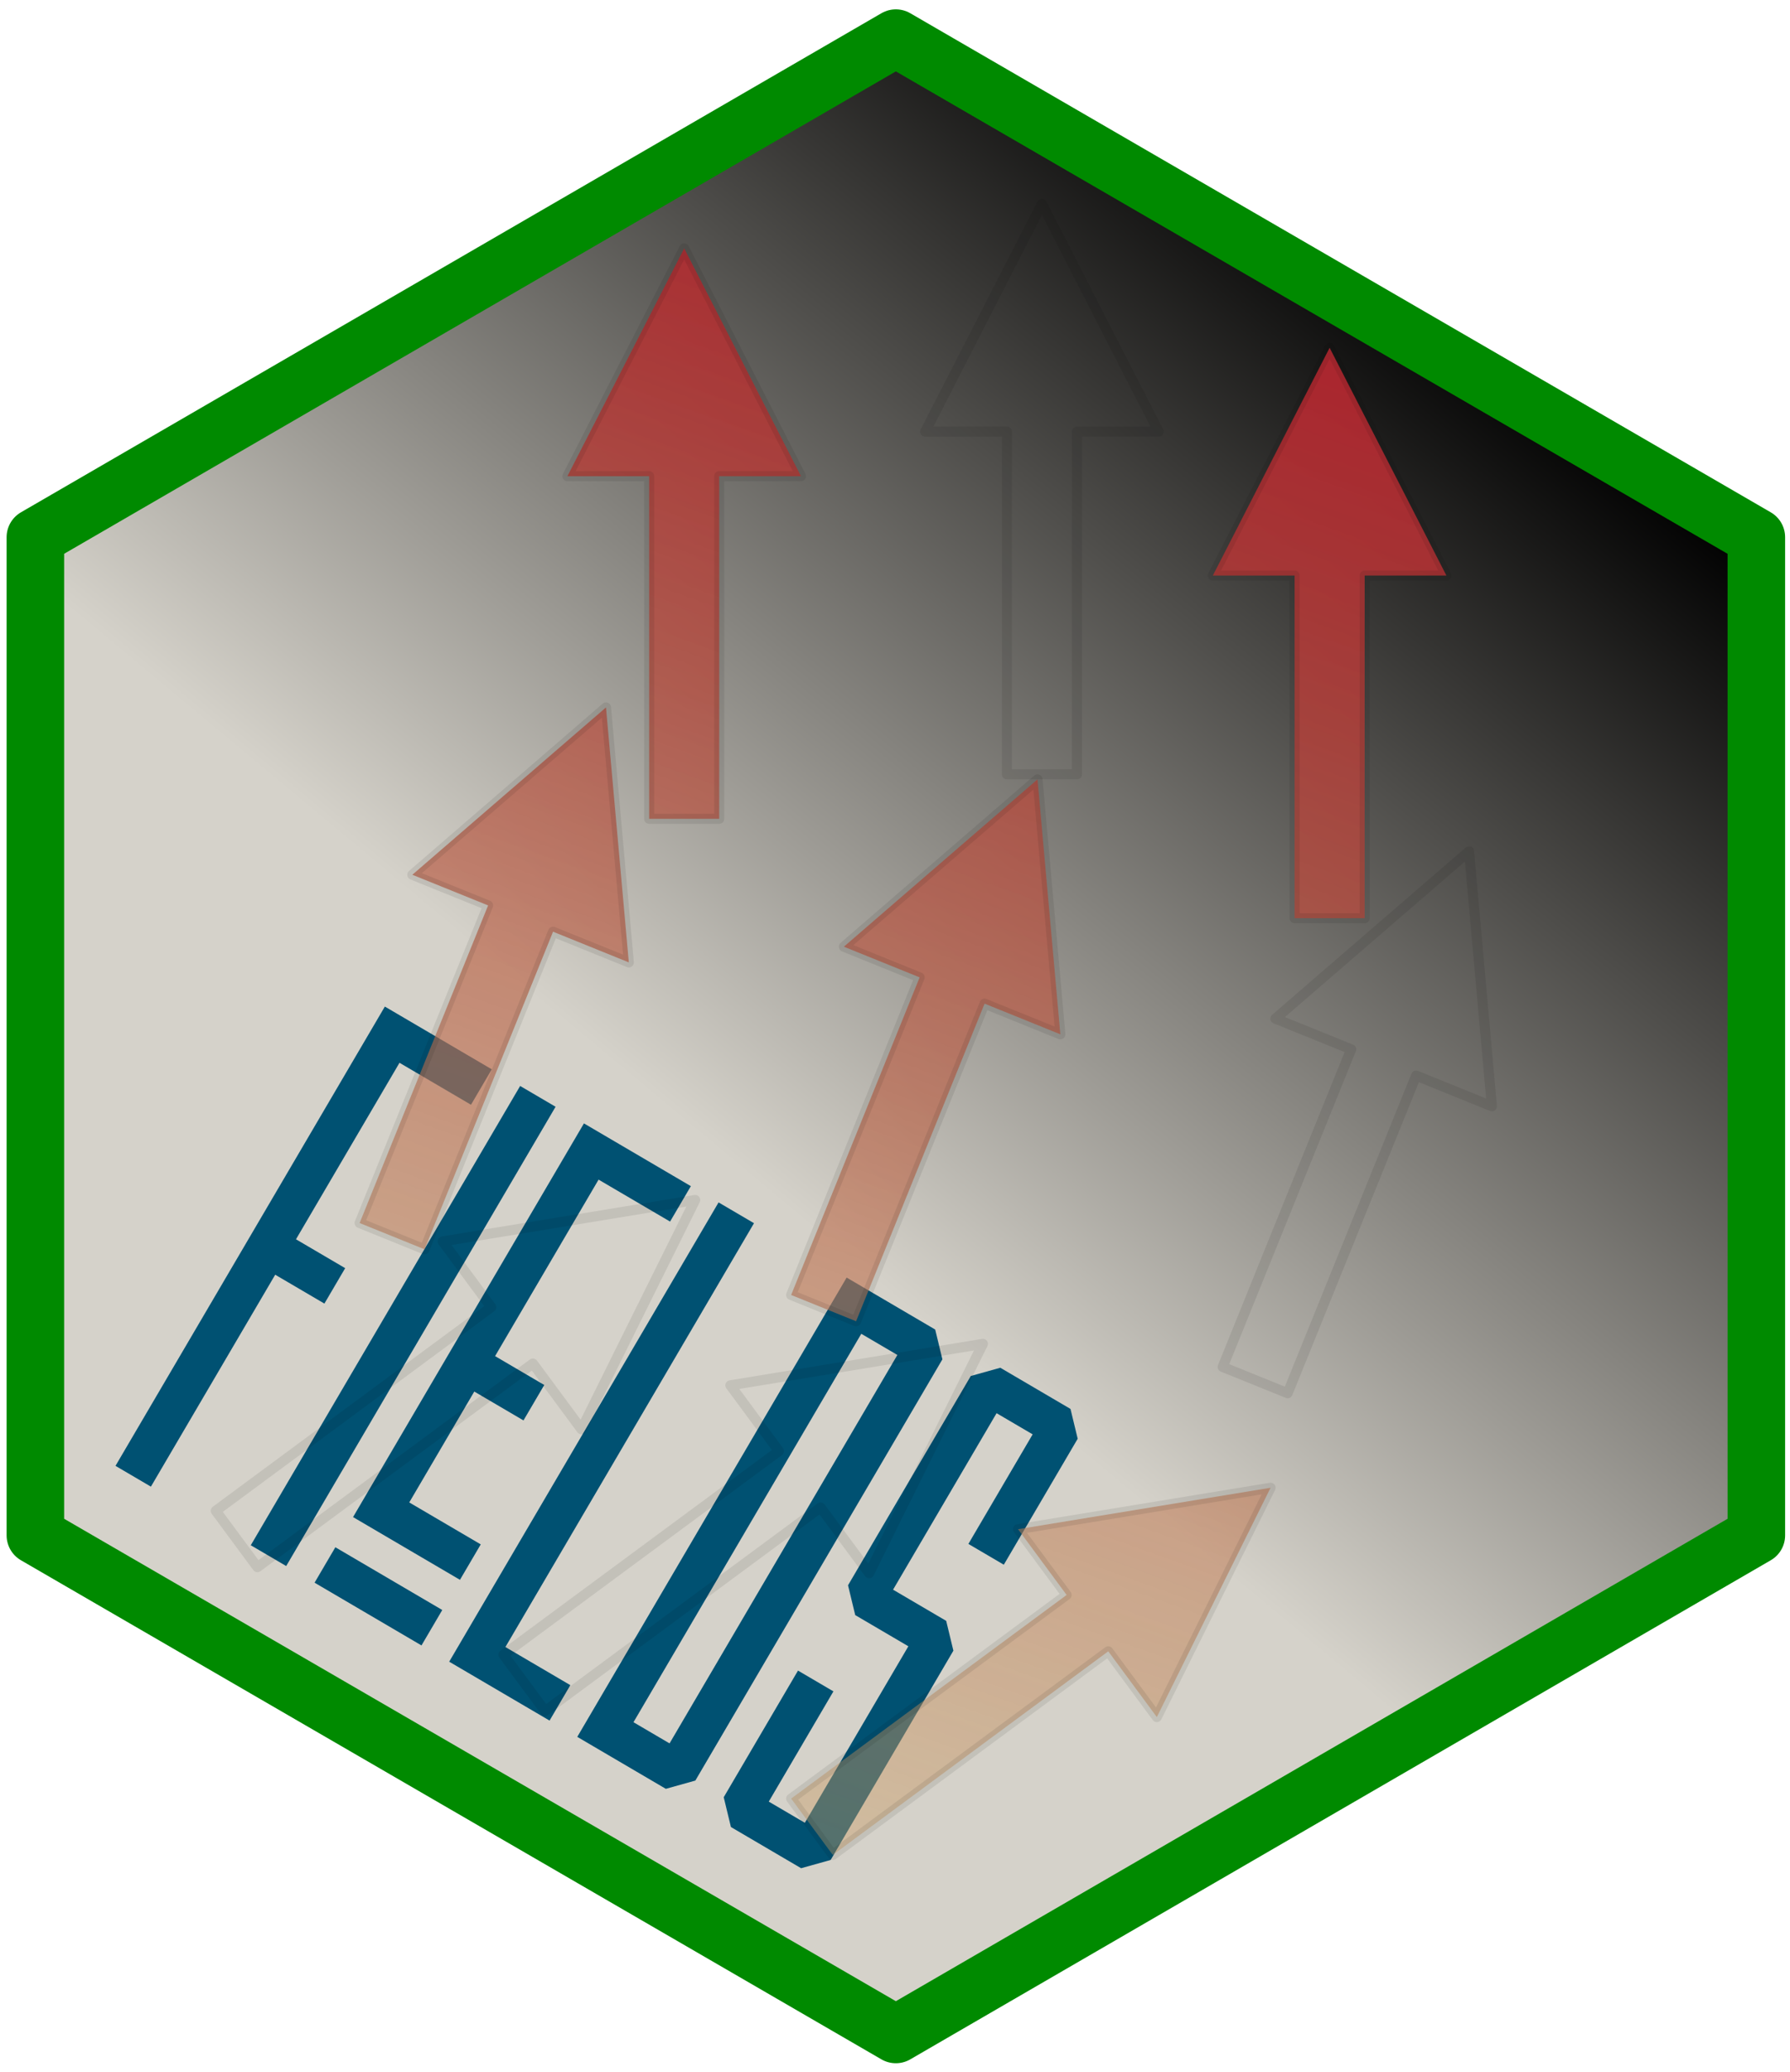 <?xml version="1.0" encoding="UTF-8" standalone="no"?>
<svg
   viewBox="0 0 124.44 144.00"
   id="logo"
   version="1.1"
   sodipodi:docname="logo.svg"
   xml:space="preserve"
   inkscape:export-filename="logo_edit.svg"
   inkscape:export-xdpi="96"
   inkscape:export-ydpi="96"
   inkscape:version="1.2.2 (732a01da63, 2022-12-09)"
   xmlns:inkscape="http://www.inkscape.org/namespaces/inkscape"
   xmlns:sodipodi="http://sodipodi.sourceforge.net/DTD/sodipodi-0.dtd"
   xmlns:xlink="http://www.w3.org/1999/xlink"
   xmlns="http://www.w3.org/2000/svg"
   xmlns:svg="http://www.w3.org/2000/svg"><sodipodi:namedview
   id="namedview105"
   pagecolor="#ffffff"
   bordercolor="#000000"
   borderopacity="0.25"
   inkscape:showpageshadow="2"
   inkscape:pageopacity="0.0"
   inkscape:pagecheckerboard="0"
   inkscape:deskcolor="#d1d1d1"
   showgrid="false"
   inkscape:zoom="2.631153"
   inkscape:cx="46.747566"
   inkscape:cy="75.062149"
   inkscape:window-width="1920"
   inkscape:window-height="1001"
   inkscape:window-x="-9"
   inkscape:window-y="-9"
   inkscape:window-maximized="1"
   inkscape:current-layer="logo" />
<defs
   id="defs4"><linearGradient
     id="linearGradient9462"><stop
       style="stop-color:#d5d2ca;stop-opacity:1;"
       offset="0"
       id="stop9458" /><stop
       style="stop-color:#000000;stop-opacity:1;"
       offset="1"
       id="stop9460" /></linearGradient><linearGradient
     id="linearGradient3491"><stop
       style="stop-color:#aa272f;stop-opacity:1;"
       offset="0"
       id="stop3487" /><stop
       style="stop-color:#d0b972;stop-opacity:0.283;"
       offset="1"
       id="stop3489" /></linearGradient><style
     type="text/css"
     id="style6">
    line, polyline, path, rect, circle {
      fill: none;
      stroke: #000000;
      stroke-linecap: round;
      stroke-linejoin: round;
      stroke-miterlimit: 10.00;
    }
  </style><clipPath
     clipPathUnits="userSpaceOnUse"
     id="clipPath1107"><g
       id="g1111"><rect
         x="8.22"
         y="5.48"
         width="130.3"
         height="130.3"
         id="rect1109" /></g></clipPath><clipPath
     clipPathUnits="userSpaceOnUse"
     id="clipPath1101"><g
       id="g1105"><rect
         x="8.22"
         y="5.48"
         width="130.3"
         height="130.3"
         id="rect1103" /></g></clipPath><clipPath
     clipPathUnits="userSpaceOnUse"
     id="clipPath1095"><g
       id="g1099"><rect
         x="8.22"
         y="5.48"
         width="130.3"
         height="130.3"
         id="rect1097" /></g></clipPath><clipPath
     clipPathUnits="userSpaceOnUse"
     id="clipPath1089"><g
       id="g1093"><rect
         x="8.22"
         y="5.48"
         width="130.3"
         height="130.3"
         id="rect1091" /></g></clipPath><clipPath
     clipPathUnits="userSpaceOnUse"
     id="clipPath1083"><g
       id="g1087"><rect
         x="8.22"
         y="5.48"
         width="130.3"
         height="130.3"
         id="rect1085" /></g></clipPath><clipPath
     clipPathUnits="userSpaceOnUse"
     id="clipPath1077"><g
       id="g1081"><rect
         x="8.22"
         y="5.48"
         width="130.3"
         height="130.3"
         id="rect1079" /></g></clipPath><clipPath
     clipPathUnits="userSpaceOnUse"
     id="clipPath1071"><g
       id="g1075"><rect
         x="8.22"
         y="5.48"
         width="130.3"
         height="130.3"
         id="rect1073" /></g></clipPath><clipPath
     clipPathUnits="userSpaceOnUse"
     id="clipPath1065"><g
       id="g1069"><rect
         x="8.22"
         y="5.48"
         width="130.3"
         height="130.3"
         id="rect1067" /></g></clipPath><clipPath
     clipPathUnits="userSpaceOnUse"
     id="clipPath1059"><g
       id="g1063"><rect
         x="8.22"
         y="5.48"
         width="130.3"
         height="130.3"
         id="rect1061" /></g></clipPath><clipPath
     clipPathUnits="userSpaceOnUse"
     id="clipPath1053"><g
       id="g1057"><rect
         x="8.22"
         y="5.48"
         width="130.3"
         height="130.3"
         id="rect1055" /></g></clipPath><clipPath
     clipPathUnits="userSpaceOnUse"
     id="clipPath1047"><g
       id="g1051"><rect
         x="8.22"
         y="5.48"
         width="130.3"
         height="130.3"
         id="rect1049" /></g></clipPath><clipPath
     clipPathUnits="userSpaceOnUse"
     id="clipPath1041"><g
       id="g1045"><rect
         x="8.22"
         y="5.48"
         width="130.3"
         height="130.3"
         id="rect1043" /></g></clipPath><clipPath
     clipPathUnits="userSpaceOnUse"
     id="clipPath1035"><g
       id="g1039"><rect
         x="8.22"
         y="5.48"
         width="130.3"
         height="130.3"
         id="rect1037" /></g></clipPath><clipPath
     clipPathUnits="userSpaceOnUse"
     id="clipPath1029"><g
       id="g1033"><rect
         x="8.22"
         y="5.48"
         width="130.3"
         height="130.3"
         id="rect1031" /></g></clipPath><clipPath
     clipPathUnits="userSpaceOnUse"
     id="clipPath1023"><g
       id="g1027"><rect
         x="8.22"
         y="5.48"
         width="130.3"
         height="130.3"
         id="rect1025" /></g></clipPath><clipPath
     clipPathUnits="userSpaceOnUse"
     id="clipPath1017"><g
       id="g1021"><rect
         x="8.22"
         y="5.48"
         width="130.3"
         height="130.3"
         id="rect1019" /></g></clipPath><clipPath
     clipPathUnits="userSpaceOnUse"
     id="clipPath1011"><g
       id="g1015"><rect
         x="8.22"
         y="5.48"
         width="130.3"
         height="130.3"
         id="rect1013" /></g></clipPath><clipPath
     clipPathUnits="userSpaceOnUse"
     id="clipPath1005"><g
       id="g1009"><rect
         x="8.22"
         y="5.48"
         width="130.3"
         height="130.3"
         id="rect1007" /></g></clipPath><clipPath
     clipPathUnits="userSpaceOnUse"
     id="clipPath999"><g
       id="g1003"><rect
         x="8.22"
         y="5.48"
         width="130.3"
         height="130.3"
         id="rect1001" /></g></clipPath><clipPath
     clipPathUnits="userSpaceOnUse"
     id="clipPath993"><g
       id="g997"><rect
         x="8.22"
         y="5.48"
         width="130.3"
         height="130.3"
         id="rect995" /></g></clipPath><clipPath
     clipPathUnits="userSpaceOnUse"
     id="clipPath987"><g
       id="g991"><rect
         x="8.22"
         y="5.48"
         width="130.3"
         height="130.3"
         id="rect989" /></g></clipPath><clipPath
     clipPathUnits="userSpaceOnUse"
     id="clipPath981"><g
       id="g985"><rect
         x="8.22"
         y="5.48"
         width="130.3"
         height="130.3"
         id="rect983" /></g></clipPath><clipPath
     clipPathUnits="userSpaceOnUse"
     id="clipPath1449"><g
       id="g1453"
       transform="matrix(0.497,0.937,-0.879,0.552,106.44,-48.393)"><polyline
         points="2.285 37.429 2.285 106.799 62.105 141.486 121.926 106.799 121.926 37.429 62.105 2.743 2.285 37.429"
         style="mix-blend-mode:normal;fill:none;fill-opacity:1;fill-rule:nonzero;stroke:#ff7900;stroke-width:4;stroke-linecap:round;stroke-linejoin:round;stroke-miterlimit:10;stroke-opacity:1"
         clip-path="url(#cpMHwxMjQuNDQxfDE0My45OTd8MC4xNDMxMzc=)"
         id="polyline1451"
         transform="translate(0.174,-0.093)" /></g></clipPath><clipPath
     clipPathUnits="userSpaceOnUse"
     id="clipPath1467"><g
       id="g1471"
       transform="matrix(0.497,0.937,-0.879,0.552,106.44,-48.393)"><polyline
         points="2.285 37.429 2.285 106.799 62.105 141.486 121.926 106.799 121.926 37.429 62.105 2.743 2.285 37.429"
         style="mix-blend-mode:normal;fill:none;fill-opacity:1;fill-rule:nonzero;stroke:#ff7900;stroke-width:4;stroke-linecap:round;stroke-linejoin:round;stroke-miterlimit:10;stroke-opacity:1"
         clip-path="url(#cpMHwxMjQuNDQxfDE0My45OTd8MC4xNDMxMzc=)"
         id="polyline1469"
         transform="translate(0.174,-0.093)" /></g></clipPath><linearGradient
     xlink:href="#linearGradient3491"
     id="linearGradient3493"
     x1="75"
     y1="20"
     x2="30"
     y2="145"
     gradientUnits="userSpaceOnUse" /><linearGradient
     xlink:href="#linearGradient9462"
     id="linearGradient9464"
     x1="49.826"
     y1="80.093"
     x2="99.826"
     y2="20.093"
     gradientUnits="userSpaceOnUse" /></defs><polyline
   points="2.285 37.429 2.285 106.799 62.105 141.486 121.926 106.799 121.926 37.429 62.105 2.743 2.285 37.429"
   style="mix-blend-mode:normal;fill:url(#linearGradient9464);fill-opacity:1;fill-rule:nonzero;stroke:#008a00;stroke-width:4;stroke-opacity:1"
   clip-path="none"
   id="polyline29"
   transform="translate(0.174,-0.093)" /><g
   aria-label="FIeLDS"
   id="text3549"
   style="fill:#005172;fill-opacity:1;stroke:none;stroke-width:2.2;stroke-linejoin:miter;stroke-dasharray:none;stroke-opacity:1"
   transform="matrix(0.45,0.264,-0.264,0.45,32.209,51.38)"><path
     d="M 9,36 H 25.517 V 41.472 H 14.472 v 27.259 h 7.6 v 5.472 H 14.472 V 106.933 H 9 Z"
     style="fill:#005172;fill-opacity:1;stroke:none;stroke-width:2.2;stroke-linejoin:miter;stroke-dasharray:none;stroke-opacity:1"
     id="path4825" /><path
     d="M 29.901,106.933 V 36 h 5.472 V 106.933 Z"
     style="fill:#005172;fill-opacity:1;stroke:none;stroke-width:2.2;stroke-linejoin:miter;stroke-dasharray:none;stroke-opacity:1"
     id="path4827" /><path
     d="m 39.756,101.461 h 16.517 v 5.472 H 39.756 Z M 56.273,41.472 H 45.228 v 27.259 h 7.6 v 5.472 h -7.6 v 17.125 h 11.045 v 5.472 H 39.756 v -60.8 h 16.517 z"
     style="fill:#005172;fill-opacity:1;stroke:none;stroke-width:2.2;stroke-linejoin:miter;stroke-dasharray:none;stroke-opacity:1"
     id="path4829" /><path
     d="m 66.027,101.461 h 10.032 v 5.472 H 60.555 V 36 h 5.472 z"
     style="fill:#005172;fill-opacity:1;stroke:none;stroke-width:2.2;stroke-linejoin:miter;stroke-dasharray:none;stroke-opacity:1"
     id="path4831" /><path
     d="m 80.341,36 h 13.68 l 2.837,2.939 v 65.056 l -2.837,2.939 H 80.341 Z M 91.387,101.461 V 41.472 h -5.573 v 59.989 z"
     style="fill:#005172;fill-opacity:1;stroke:none;stroke-width:2.2;stroke-linejoin:miter;stroke-dasharray:none;stroke-opacity:1"
     id="path4833" /><path
     d="m 104.079,36 h 10.843 l 2.837,2.939 v 19.456 h -5.472 V 41.472 h -5.573 v 27.259 h 8.208 l 2.837,2.939 v 32.325 l -2.837,2.939 h -10.843 l -2.837,-2.939 V 84.437 h 5.472 v 17.024 h 5.573 V 74.203 h -8.208 l -2.837,-2.939 V 38.939 Z"
     style="fill:#005172;fill-opacity:1;stroke:none;stroke-width:2.2;stroke-linejoin:miter;stroke-dasharray:none;stroke-opacity:1"
     id="path4835" /></g><g
   id="g1798"
   style="fill-opacity:1;fill:url(#linearGradient3493);stroke:#000000;stroke-width:0.7;stroke-dasharray:none;stroke-opacity:0.085"><path
     d="m 47.565,17.264 8.118,15.83 H 50 V 56.906 H 45.129 V 33.094 h -5.683 z"
     id="path841"
     style="fill:url(#linearGradient3493);stroke:#000000;stroke-width:0.7;fill-opacity:1;stroke-dasharray:none;stroke-opacity:0.085" /><path
     d="M 48.329,83.398 40.423,99.335 37.046,94.765 17.895,108.917 15,105 34.151,90.848 l -3.377,-4.57 z"
     id="path841-85"
     style="fill:url(#linearGradient3493);stroke:#000000;stroke-width:0.7;stroke-linecap:round;stroke-linejoin:round;stroke-miterlimit:10;fill-opacity:1;stroke-dasharray:none;stroke-opacity:0.085" /><path
     d="m 88.329,103.398 -7.906,15.937 -3.377,-4.57 L 57.895,128.917 55,125 l 19.151,-14.152 -3.377,-4.57 z"
     id="path841-85-9"
     style="fill:url(#linearGradient3493);stroke:#000000;stroke-width:0.7;stroke-linecap:round;stroke-linejoin:round;stroke-miterlimit:10;fill-opacity:1;stroke-dasharray:none;stroke-opacity:0.085" /><path
     d="m 68.329,93.398 -7.906,15.937 -3.377,-4.57 L 37.895,118.917 35,115 54.151,100.848 50.774,96.278 Z"
     id="path841-85-6"
     style="fill:url(#linearGradient3493);stroke:#000000;stroke-width:0.7;stroke-linecap:round;stroke-linejoin:round;stroke-miterlimit:10;fill-opacity:1;stroke-dasharray:none;stroke-opacity:0.085" /><path
     d="M 92.435,24.17 100.553,40 H 94.871 V 63.813 H 90 V 40 h -5.683 z"
     id="path841-7"
     style="fill:url(#linearGradient3493);stroke:#000000;stroke-width:0.7;stroke-linecap:round;stroke-linejoin:round;stroke-miterlimit:10;fill-opacity:1;stroke-dasharray:none;stroke-opacity:0.085" /><path
     d="M 72.435,14.17 80.553,30 H 74.871 V 53.813 H 70 V 30 h -5.683 z"
     id="path841-5"
     style="fill:url(#linearGradient3493);stroke:#000000;stroke-width:0.7;stroke-linecap:round;stroke-linejoin:round;stroke-miterlimit:10;fill-opacity:1;stroke-dasharray:none;stroke-opacity:0.085" /><path
     d="M 42.128,49.166 43.715,66.885 38.448,64.753 29.515,86.827 25,85 33.933,62.926 28.665,60.795 Z"
     id="path841-8"
     style="fill:url(#linearGradient3493);stroke:#000000;stroke-width:0.7;stroke-linecap:round;stroke-linejoin:round;stroke-miterlimit:10;fill-opacity:1;stroke-dasharray:none;stroke-opacity:0.085" /><path
     d="M 102.128,59.166 103.715,76.885 98.448,74.753 89.515,96.827 85,95 93.933,72.926 88.665,70.795 Z"
     id="path841-8-1"
     style="fill:url(#linearGradient3493);stroke:#000000;stroke-width:0.7;stroke-linecap:round;stroke-linejoin:round;stroke-miterlimit:10;fill-opacity:1;stroke-dasharray:none;stroke-opacity:0.085" /><path
     d="M 72.128,54.166 73.715,71.885 68.448,69.753 59.515,91.827 55,90 63.933,67.926 58.665,65.795 Z"
     id="path841-8-7"
     style="fill:url(#linearGradient3493);stroke:#000000;stroke-width:0.7;stroke-linecap:round;stroke-linejoin:round;stroke-miterlimit:10;fill-opacity:1;stroke-dasharray:none;stroke-opacity:0.085" /></g></svg>
